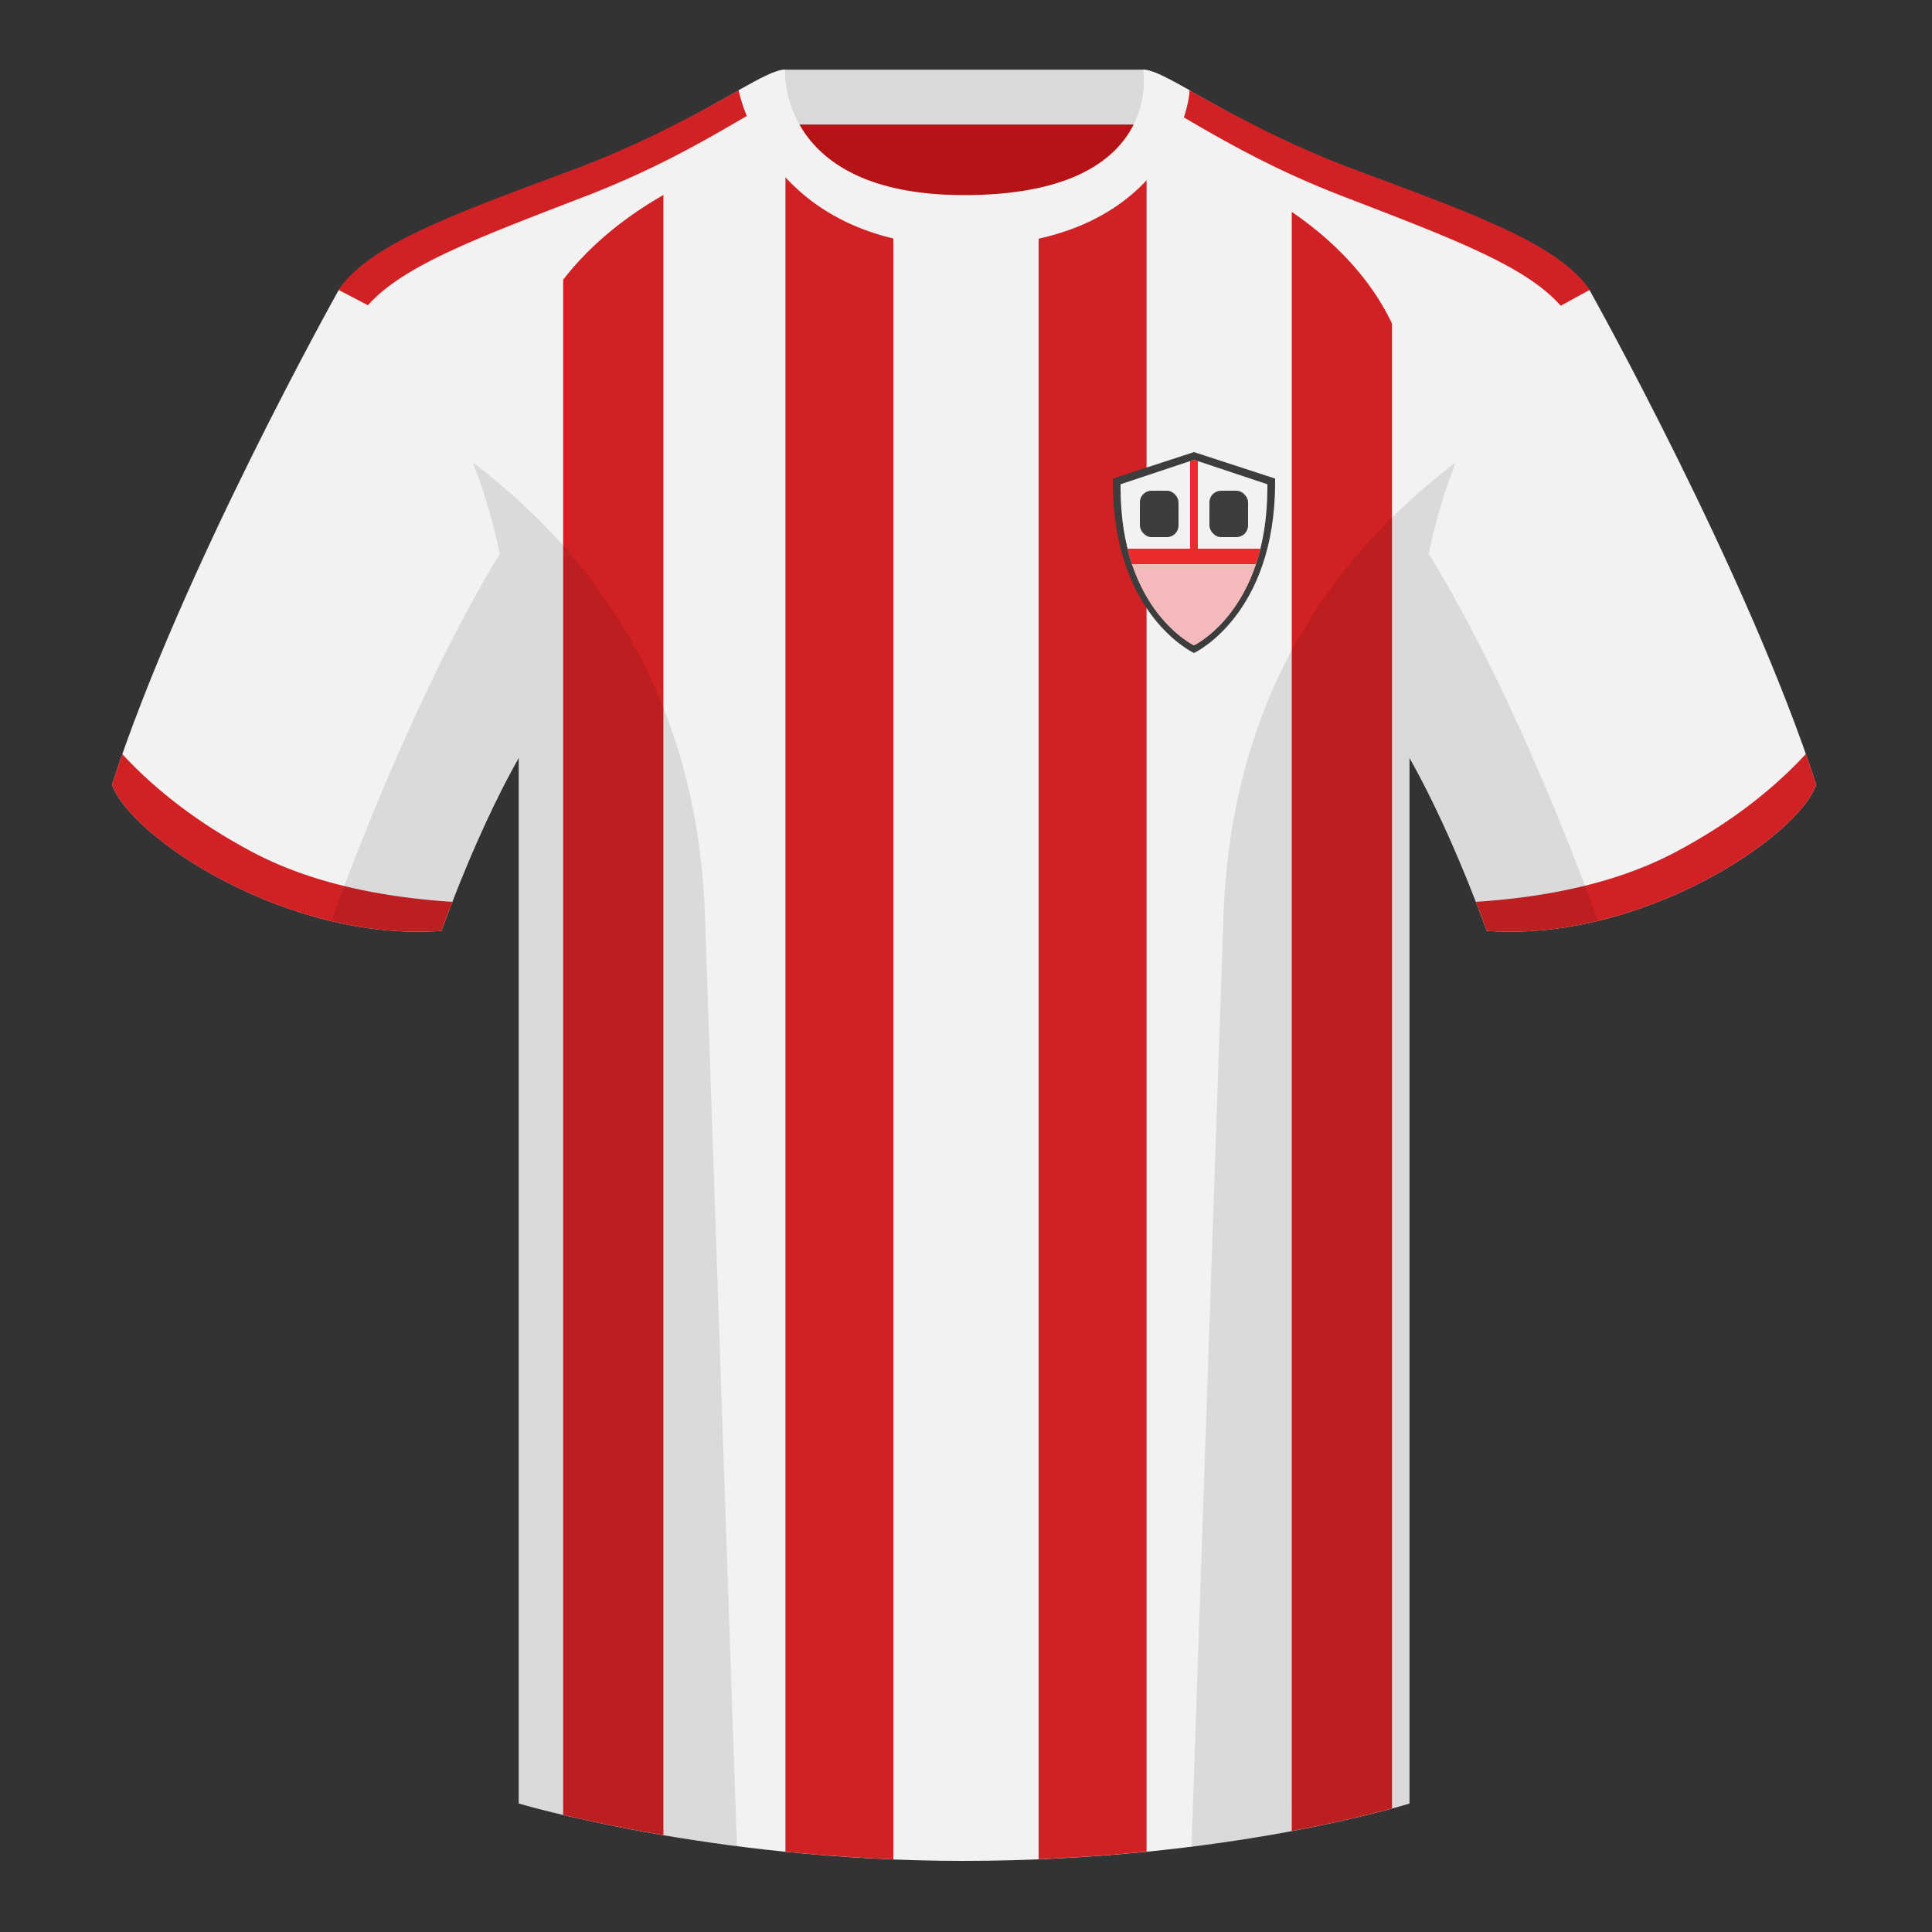 <?xml version="1.0" encoding="utf-8"?><svg width="500" height="500" viewBox="0 0 500 500" fill="none" xmlns="http://www.w3.org/2000/svg"><rect x="0" y="0" width="500" height="500" fill="#333333" stroke="none"/><path fill-rule="evenodd" clip-rule="evenodd" d="M203.003 109.223h93.644V21.928h-93.644v87.295Z" fill="#B51316"/><path fill-rule="evenodd" clip-rule="evenodd" d="M202.864 32.228h93.458v-14.2h-93.458v14.2Z" fill="#D9D9D9"/><path fill-rule="evenodd" clip-rule="evenodd" d="M87.547 75.258S46.785 148.058 29 203.028c4.445 13.375 45.208 40.86 85.232 37.885 13.34-36.4 24.46-52 24.46-52s2.963-95.085-51.145-113.655Zm323.925 0s40.763 72.8 58.548 127.77c-4.445 13.375-45.208 40.86-85.232 37.885-13.34-36.4-24.46-52-24.46-52s-2.963-95.085 51.144-113.655Z" fill="#F2F2F2"/><path fill-rule="evenodd" clip-rule="evenodd" d="M249.511 57.703c-50.082 0-47.798-39.47-48.743-39.14-7.516 2.618-24.132 14.936-52.438 25.494-31.873 11.886-52.626 19.316-60.783 31.2 11.115 8.915 46.695 28.97 46.695 120.345v271.14s49.657 14.856 114.885 14.856c68.929 0 115.648-14.856 115.648-14.856v-271.14c0-91.375 35.58-111.43 46.699-120.345-8.156-11.885-28.909-19.315-60.782-31.2-28.36-10.576-44.982-22.919-52.478-25.508-.927-.32 4.177 39.154-48.703 39.154Z" fill="#F2F2F2"/><path fill-rule="evenodd" clip-rule="evenodd" d="m191.173 23.372 2.137 6.63c-8.9 5.143-22.456 13.326-41.594 20.711-28.212 10.883-47.406 18.03-56.494 28.283l-7.608-3.975-.065.097c8.154-11.887 28.907-19.317 60.78-31.202 10.135-3.78 18.771-7.786 26.028-11.492 6.777-3.402 12.35-6.544 16.816-9.052Zm116.682 0c4.426 2.485 9.932 5.591 16.623 8.957 7.295 3.732 15.992 7.774 26.214 11.587 31.873 11.885 52.626 19.315 60.78 31.202l-.066-.094c-.422.23-2.918 1.598-7.491 4.104-9.04-10.324-28.277-17.486-56.61-28.415-18.71-7.22-32.085-15.202-40.991-20.361l1.541-6.98Zm-11.129 14.67v441.16a477.138 477.138 0 0 1-27.937 1.963V55.494c13.909-3.565 21.148-10.976 24.946-18.233 1.006.252 2.004.512 2.991.78Zm63.523 45.696V468.02c-4.954 1.352-13.833 3.58-25.941 5.842V54.837c12.098 8.269 20.889 18.223 25.941 28.9ZM203.271 479.207V37.78c.961-.254 1.931-.501 2.91-.74 4.058 7.343 11.43 14.885 25.027 18.477V481.2a463.743 463.743 0 0 1-27.937-1.993Zm-57.523-9.517V72.4c6.323-8.21 15.05-15.698 25.941-21.937v424.46c-10.747-1.831-19.567-3.726-25.941-5.233Zm321.605-274.561a339.495 339.495 0 0 1 2.667 7.899c-4.445 13.375-45.208 40.86-85.232 37.885a431.342 431.342 0 0 0-2.835-7.519c20.795-1.358 37.993-5.637 51.594-12.837 13.428-7.109 24.697-15.585 33.806-25.428Zm-435.698.036c9.103 9.828 20.36 18.291 33.772 25.392 13.611 7.205 30.824 11.485 51.639 12.84a420.297 420.297 0 0 0-2.834 7.517c-40.024 2.975-80.787-24.51-85.232-37.885.836-2.585 1.723-5.21 2.655-7.864Z" fill="#D22124"/><path fill-rule="evenodd" clip-rule="evenodd" d="M307.851 23.345c-5.772-3.24-9.728-5.345-12.007-5.345 0 0 5.881 32.495-46.336 32.495-48.52 0-46.335-32.495-46.335-32.495-2.28 0-6.236 2.105-12.003 5.345 0 0 7.369 40.38 58.403 40.38 51.479 0 58.278-35.895 58.278-40.38Z" fill="#F2F2F2"/><path fill-rule="evenodd" clip-rule="evenodd" d="M413.584 238.323c-9.287 2.238-19.064 3.316-28.797 2.592-8.198-22.369-15.558-36.883-20.013-44.748v270.577s-21.102 6.71-55.866 11.111l-.544-.06c1.88-54.795 5.722-166.47 8.276-240.705 2.055-59.755 31.085-95.29 60.099-117.44-2.675 6.781-5.072 14.606-6.999 23.667 7.354 11.852 24.435 42.069 43.83 94.964l.014.042ZM190.717 477.795c-34.248-4.401-56.476-11.051-56.476-11.051V196.172c-4.456 7.867-11.814 22.379-20.01 44.743-9.633.716-19.309-.332-28.51-2.524a.547.547 0 0 1 .02-.096c19.376-52.848 36.305-83.066 43.609-94.944-1.929-9.075-4.328-16.912-7.006-23.701 29.014 22.15 58.043 57.685 60.099 117.44 2.554 74.235 6.395 185.91 8.276 240.705h-.002Z" fill="#000" fill-opacity=".1"/><path fill-rule="evenodd" clip-rule="evenodd" d="M288 123.854 309 117l21 6.854v.946c0 34.475-21 44.2-21 44.2s-21-9.73-21-44.2v-.946Z" fill="#3D3D3D"/><path fill-rule="evenodd" clip-rule="evenodd" d="M290 125.327 309 119l19 6.327v.873c0 31.823-19 40.8-19 40.8s-19-8.982-19-40.8v-.873Z" fill="#F2F2F2"/><path d="M310 119.295V142h-2v-22.705l1-.295 1 .295Z" fill="#E92B2E"/><rect x="295" y="127" width="10" height="12" rx="3" fill="#3D3D3D"/><rect x="313" y="127" width="10" height="12" rx="3" fill="#3D3D3D"/><path d="M292.97 146a51.62 51.62 0 0 1-1.162-4h34.385a51.62 51.62 0 0 1-1.162 4H292.97Z" fill="#E92B2E"/><path d="M325.031 146C319.687 161.95 309 167 309 167s-10.687-5.052-16.031-21h32.062Z" fill="#F3B9BB"/></svg>